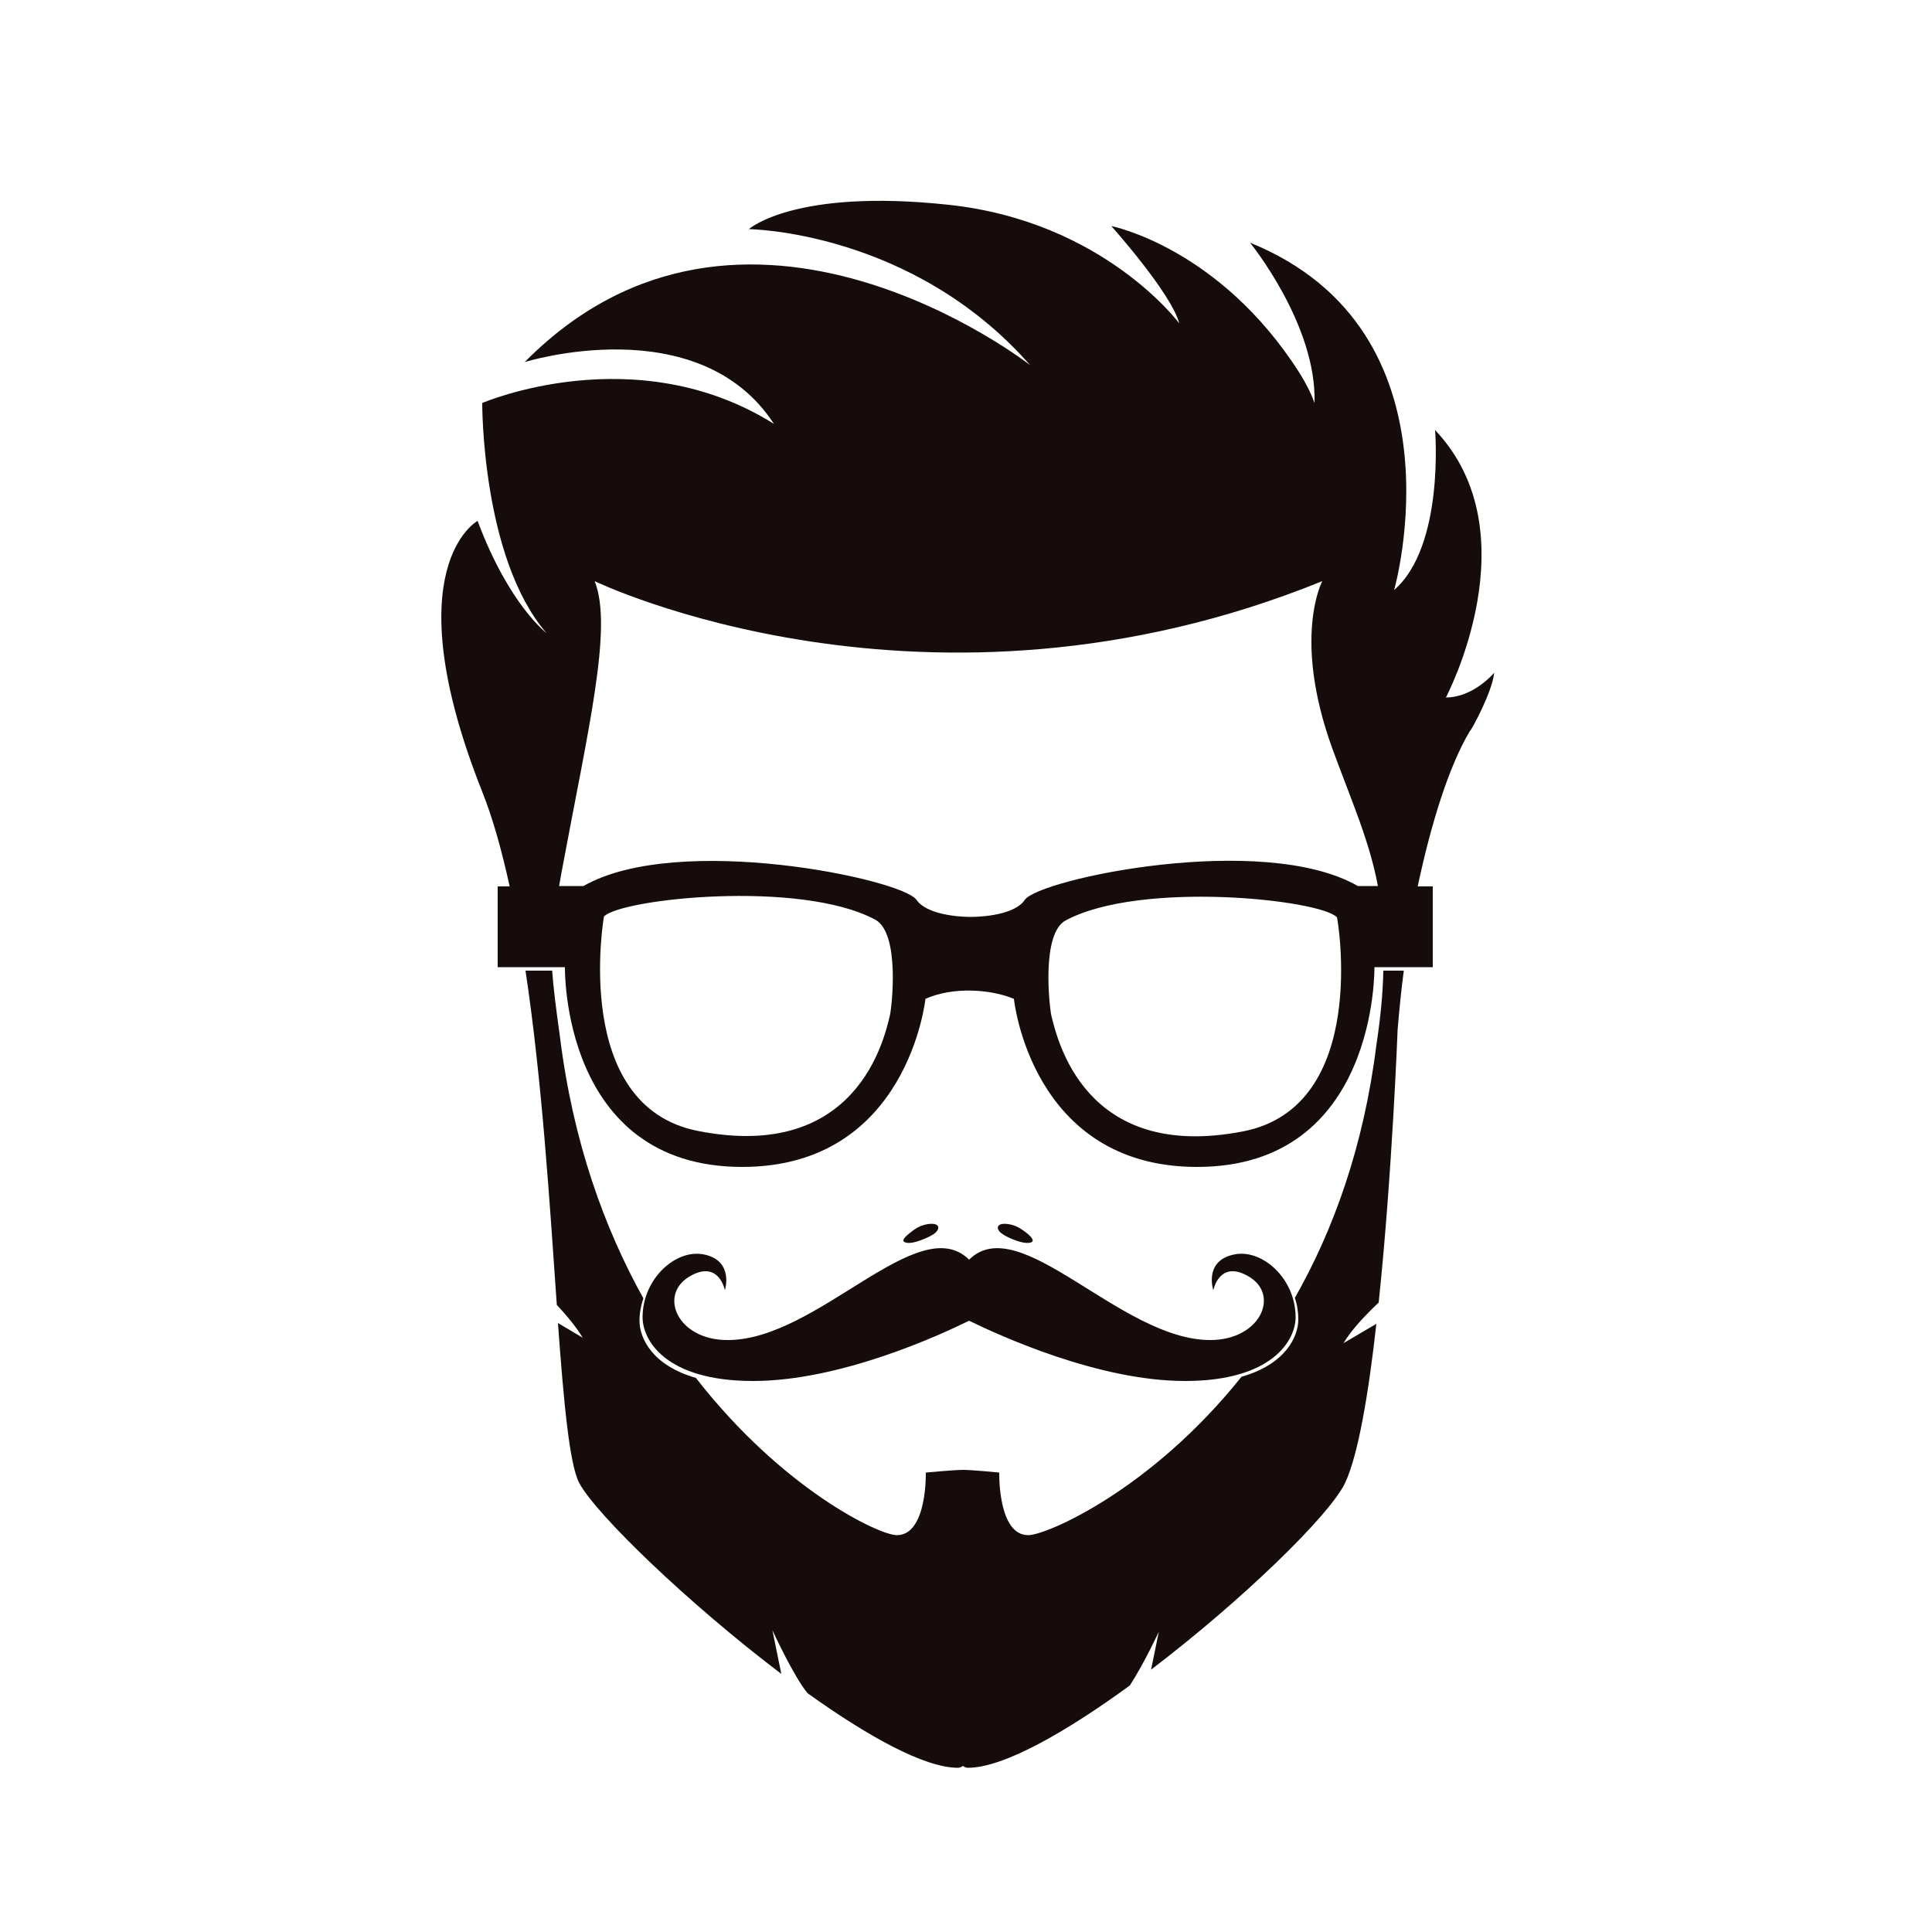 <?xml version="1.0" encoding="utf-8"?>
<!-- Generator: Adobe Illustrator 21.1.0, SVG Export Plug-In . SVG Version: 6.00 Build 0)  -->
<svg version="1.1" id="Layer_1" xmlns="http://www.w3.org/2000/svg" xmlns:xlink="http://www.w3.org/1999/xlink" x="0px" y="0px"
	 viewBox="0 0 500 500" style="enable-background:new 0 0 500 500;" xml:space="preserve">
<style type="text/css">
	.st0{fill:#160C0C;}
</style>
<g>
	<!-- <path class="st0" d="M164.6,263l-0.7,0.7l0.7,0.6c10.9,8.2,20.8,11,29.3,11c18.5,0,30.2-13.3,30.3-13.5l0.5-0.6l-0.6-0.5
		C193.2,234.6,164.9,262.7,164.6,263z M166.4,263.5c2.3-2.1,10.1-8.6,21-11.2c-3.4,2-5.7,5.8-5.7,10.1c0,4.8,2.9,9,7.1,10.8
		C182,272.3,174.5,269.4,166.4,263.5z M197.5,273.4c4.5-1.7,7.7-5.9,7.7-11c0-5.2-3.4-9.6-8.1-11.2c7.8,0.1,16.5,2.8,25.5,10.1
		C220.2,263.7,211.1,272.1,197.5,273.4z"/>
	<path class="st0" d="M279.8,260l-0.6,0.5l0.5,0.6c0.2,0.2,11.9,13.5,30.3,13.5c8.5,0,18.4-2.8,29.3-11l0.7-0.6l-0.7-0.7
		C339.1,262.1,310.8,233.9,279.8,260z M307.3,273c-14.1-0.9-23.5-9.8-25.8-12.3c9.3-7.6,18.2-10.2,26.1-10.3
		c-5,1.3-8.7,5.9-8.7,11.3C298.9,267.1,302.4,271.6,307.3,273z M314.7,272.8c4.5-1.7,7.7-5.9,7.7-11c0-4.5-2.6-8.5-6.4-10.4
		c11.2,2.5,19.2,9.3,21.6,11.5C329.2,269,321.5,271.9,314.7,272.8z"/> -->
	<path class="st0" d="M178.2,330.5c7.8-4.8,9.4,3.4,9.4,3.4s2.4-7.5-5.2-9.2c-7.3-1.7-16.1,6.1-16.1,16.2c0,6,6,16.5,28.6,16.5
		c22.5,0,48.2-11.8,55.9-15.6c7.8,3.8,33.4,15.6,55.9,15.6c22.5,0,28.6-10.5,28.6-16.5c0-10.2-8.9-17.9-16.1-16.2
		c-7.7,1.7-5.2,9.2-5.2,9.2s1.6-8.2,9.4-3.4c7.8,4.8,2.7,16.3-10.2,16.3c-23.2,0-49.3-33.8-62.4-20.8c-13.1-13-39.2,20.8-62.4,20.8
		C175.5,346.9,170.4,335.4,178.2,330.5z"/>
	<path class="st0" d="M241.6,319.4c1.7-1.1,2-3.1-1.5-2.6c-1.3,0.2-2.5,0.7-3.6,1.5c-1.5,1.1-3.6,2.7-2.3,3.2
		C236,322.3,240.6,320.1,241.6,319.4z"/>
	<path class="st0" d="M266.9,321.5c1.2-0.5-0.8-2.2-2.3-3.2c-1.1-0.8-2.3-1.3-3.6-1.5c-3.5-0.5-3.3,1.5-1.5,2.6
		C260.4,320.1,265,322.3,266.9,321.5z"/>
	<path class="st0" d="M356.2,270.5c-3.3,26.4-11.2,48-21.1,65.4c0.6,1.7,0.9,3.6,0.9,5.6c0,4.5-3.4,11.6-14.7,14.8
		c-23.5,29.4-50.5,41-55.2,41c-7.9,0-7.5-16.2-7.5-16.2s-7-0.7-9.3-0.7c-2.4,0-9.7,0.7-9.7,0.7s0.4,16.2-7.5,16.2
		c-4.6,0-29.6-11.9-52-40.7c-11.2-3.2-14.6-10.2-14.6-14.8c0-2,0.4-4,1-5.8c-10-18-18.2-40.3-21.6-67.8c-1-7.2-1.7-12.6-2-17h-6.9
		c4.3,28.5,6.3,60.8,8.1,86.5c2.6,2.8,5.1,5.8,6.7,8.5l-6.4-3.8c1.5,20.8,3,36.6,5.5,41.4c4.5,8.3,28.4,31.3,52.3,49.4l-2.3-11.3
		c0,0,5.5,12,9.1,16.3c15.5,11.1,30.2,19.3,38.9,19.3c0.8,0,1.3-0.5,1.3-0.5s0.5,0.5,1.3,0.5c9.2,0,25.3-9.2,41.9-21.3
		c3.7-5.7,7.5-13.9,7.5-13.9l-2,9.8c23.4-17.8,46.2-39.9,50.2-48.3c3.4-7.2,6.1-23.2,8.1-41.2l-8.5,5c2.1-3.5,5.7-7.3,9.1-10.5
		c3.5-33.3,4.9-70.6,4.9-70.6c0.4-4.8,0.9-10,1.6-15.3h-5.3C357.9,256.9,357.3,263.2,356.2,270.5z"/>
	<path class="st0" d="M386.7,174.1c0,0-5.3,6.4-12.5,6.4c0,0,22.5-42.5-2.8-69.2c0,0,2.5,30-10.6,41.4c0,0,19.2-67-37.3-89.9
		c0,0,17.3,21.2,16.7,41.5c-0.9-2.5-2.2-5.1-3.9-7.8c-20.7-32.5-48.7-38-48.7-38s15.5,17.3,17.6,25.2c0,0-19.5-26.4-59.7-30.7
		c-39.9-4.3-51.7,6.3-51.7,6.3s42.2,0.4,72.8,35.2c0,0-74.2-58.1-130.8-0.8c0,0,44.9-14,64.5,16c-35.9-22.5-75.5-5.4-75.5-5.4
		s-0.2,40,16.6,59.5c0,0-9.7-7.3-17.8-29c0,0-21.9,11.9,1.2,70.1c2.8,7,5.1,15.4,7.1,24.5l-3.1,0v20.9h7h7h3.4c0,0-1,51.7,45.9,51.7
		c42.9,0,47.4-43.5,47.4-43.5l0,0c7.2-3.2,16.9-2.5,22.9,0l0,0c0,0,4.4,43.5,47.4,43.5c46.8,0,45.9-51.7,45.9-51.7h2.2h5.4h7.5
		v-20.9l-3.9,0c3.4-16,8-31,13.5-40.2C380.7,189.2,386.2,179.1,386.7,174.1z M230.3,262.8c-1.4,5.8-8.4,38-49.6,29.9
		c-33-6.4-24.4-55.5-24.4-55.5c4.3-4.6,50.8-9.6,70.2,0.8C233,241.5,230.8,260.7,230.3,262.8z M321.7,292.8
		c-41.2,8-48.1-24.1-49.6-29.9c-0.5-2.2-2.7-21.3,3.7-24.7c19.4-10.4,65.9-5.4,70.2-0.8C346.1,237.3,354.7,286.4,321.7,292.8z
		 M351.4,229.3c-24.5-14.1-82.6-1.8-86.2,3.6c-1.7,2.6-6.8,4.3-14,4.4c-7.1-0.1-12.2-1.8-14-4.4c-3.6-5.4-61.7-17.6-86.2-3.6l-6.3,0
		c0.2-1.1,0.4-2.2,0.6-3.4c6.8-36.7,13.4-63.5,8.6-75.5c0,0,85.9,41.6,188.3,0c0,0-7.8,14.6,2.6,43.3c5.2,14.2,9.6,23.9,11.8,35.6
		L351.4,229.3z"/>
</g>
</svg>
